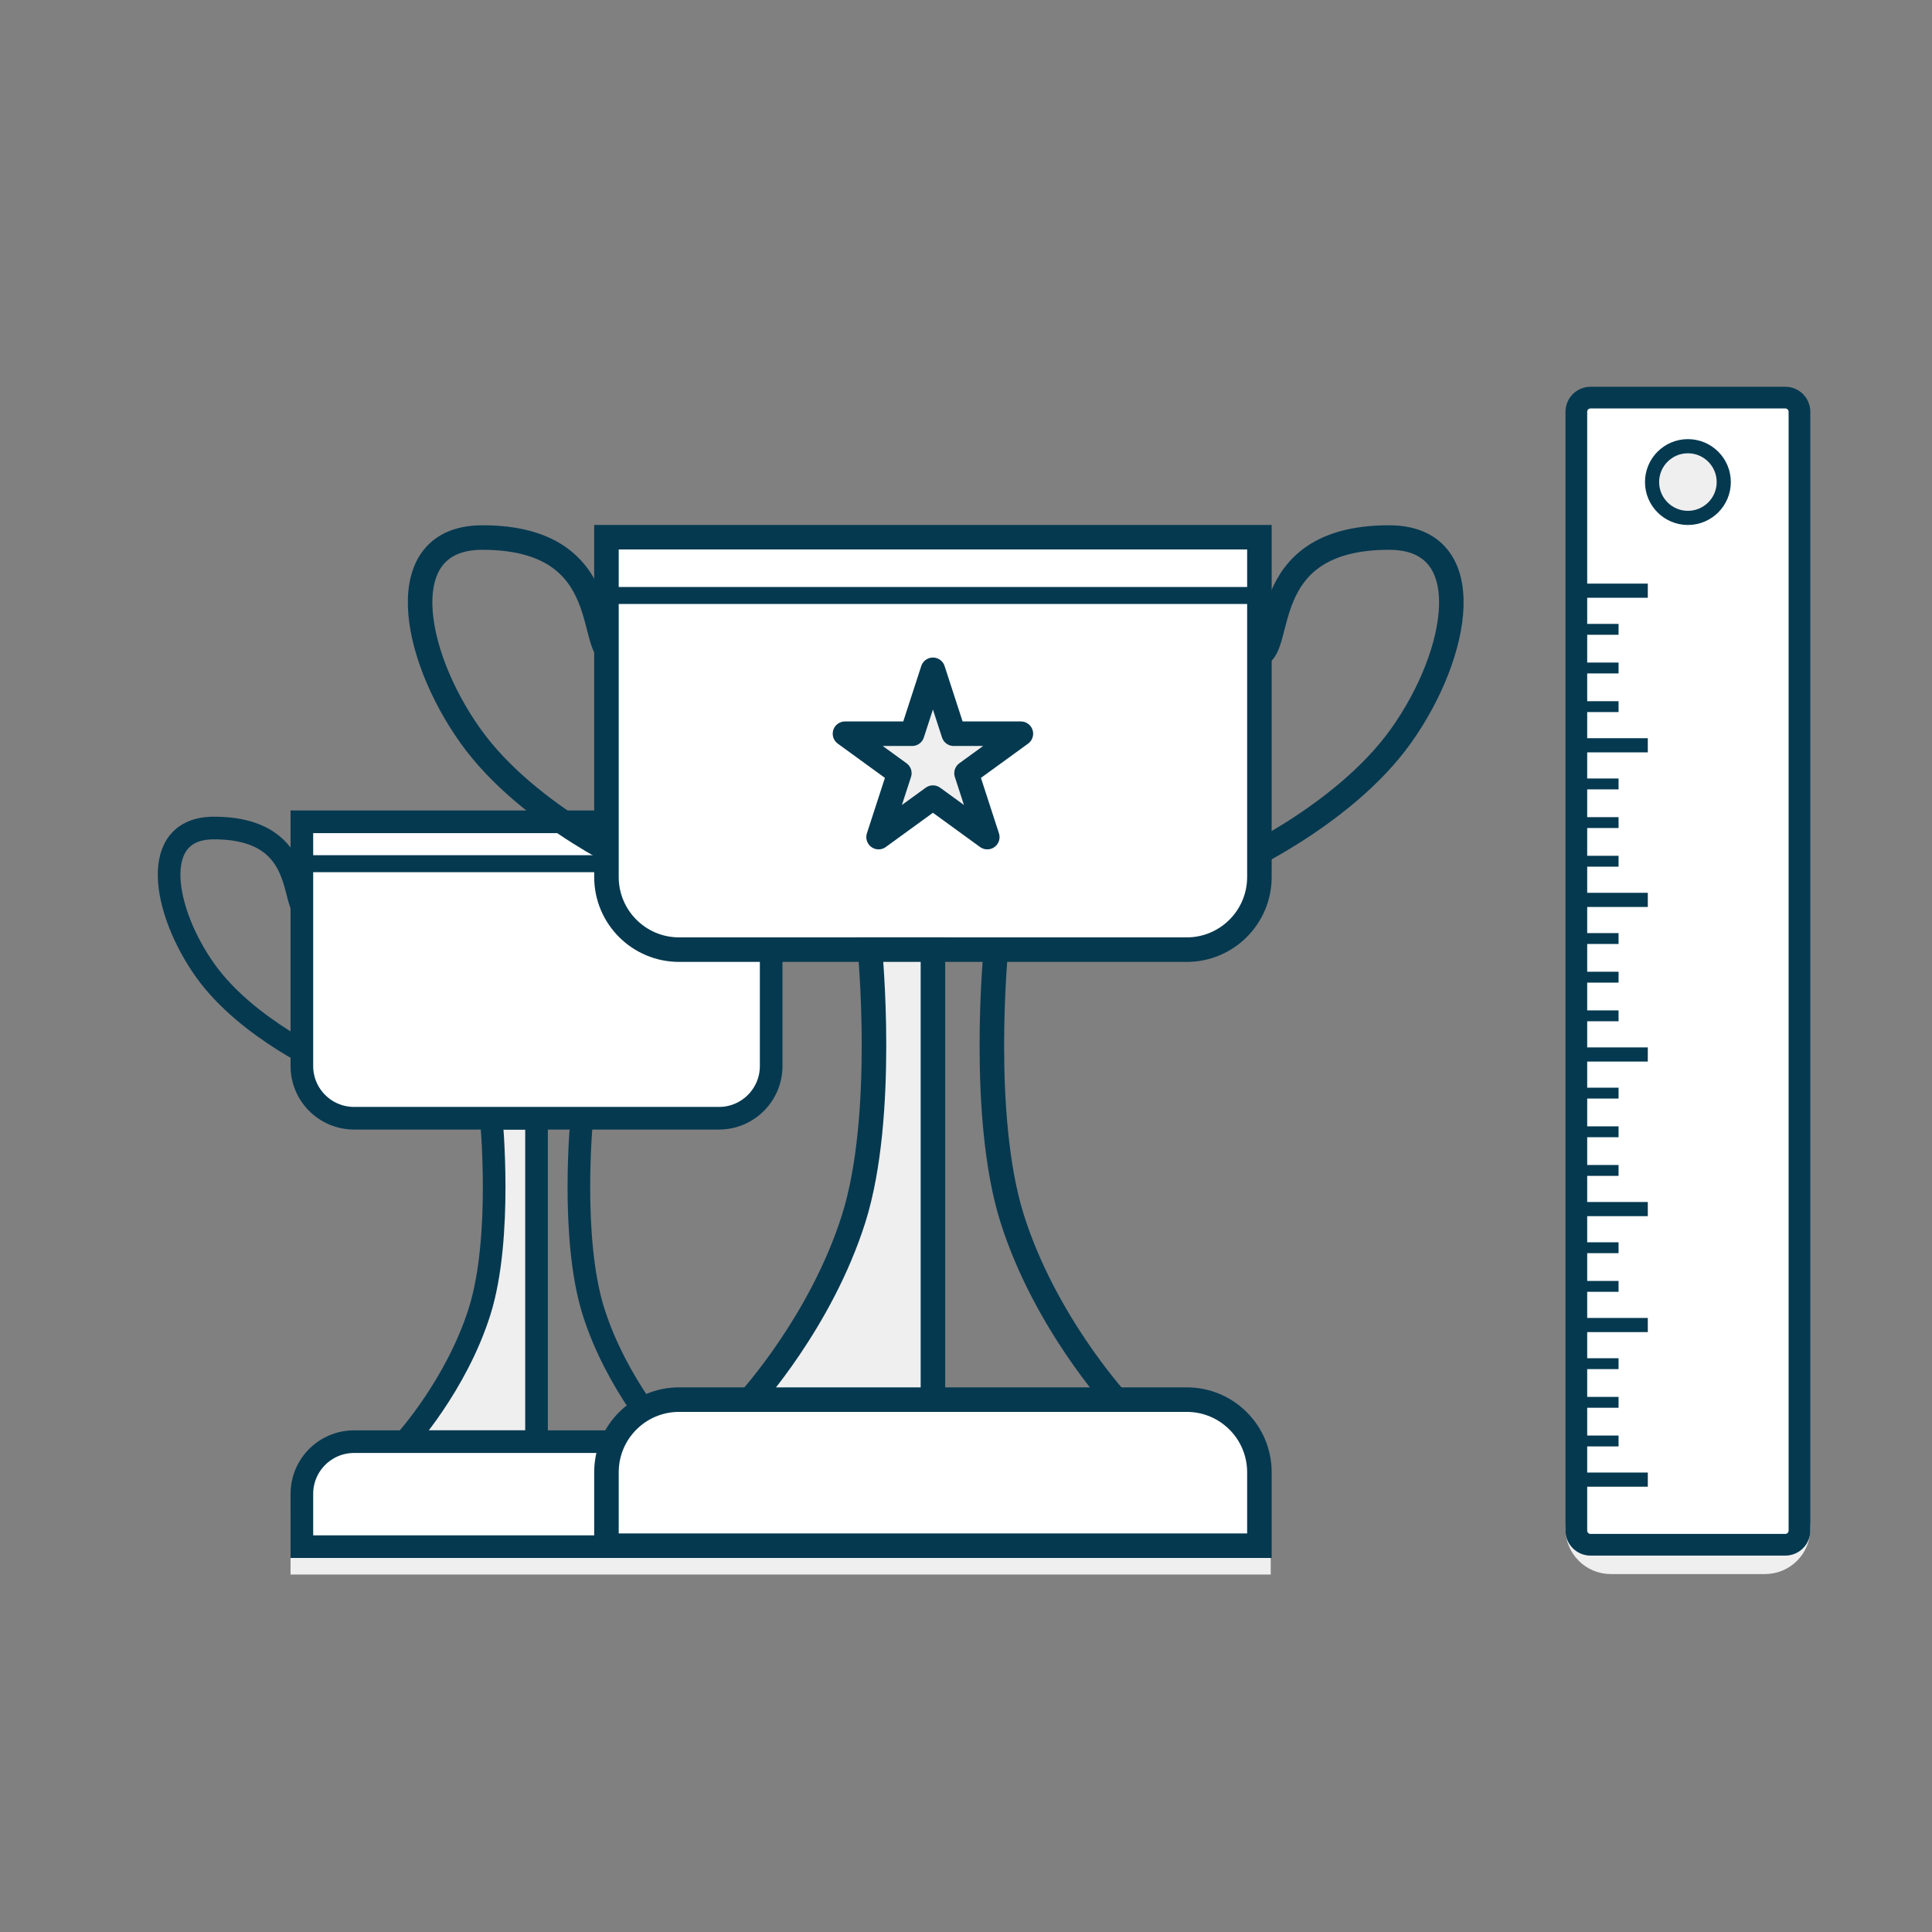 <?xml version="1.0" encoding="utf-8"?>
<!-- Generator: Adobe Illustrator 17.0.0, SVG Export Plug-In . SVG Version: 6.00 Build 0)  -->
<!DOCTYPE svg PUBLIC "-//W3C//DTD SVG 1.1//EN" "http://www.w3.org/Graphics/SVG/1.1/DTD/svg11.dtd">
<svg version="1.1" id="Layer_1" xmlns="http://www.w3.org/2000/svg" xmlns:xlink="http://www.w3.org/1999/xlink" x="0px" y="0px"
	 width="2048px" height="2048px" viewBox="0 0 2048 2048" enable-background="new 0 0 2048 2048" xml:space="preserve">
<rect x="0" y="0" width="2048" height="2048" fill="#808080" stroke="none"/>
<path fill="none" stroke="#EFEFEF" stroke-width="23" stroke-miterlimit="10" d="M1907.5,1620.583
	c0,20.154-16.338,36.492-36.492,36.492h-163.516c-20.154,0-36.492-16.338-36.492-36.492l0,0c0-20.154,16.338-36.492,36.492-36.492
	h163.516C1891.162,1584.091,1907.5,1600.429,1907.5,1620.583L1907.5,1620.583z"/>
<path fill="none" stroke="#053950" stroke-width="23.984" stroke-miterlimit="10" d="M349.587,970.389c0,0,1.363-3.03-21.357-3.03
	s3.029-89.619-101.487-89.619c-69.677,0-53.811,88.47-9.088,151.174c44.723,62.703,131.933,100.521,131.933,100.521"/>
<path fill="#FFFFFF" stroke="#053950" stroke-width="23" stroke-miterlimit="10" d="M1671,1622.5c0,8.284,6.716,15,15,15h206.5
	c8.284,0,15-6.716,15-15v-1186c0-8.284-6.716-15-15-15H1686c-8.284,0-15,6.716-15,15V1622.5z"/>
<circle fill="#EFEFEF" stroke="#053950" stroke-width="15" stroke-miterlimit="10" cx="1789.25" cy="511" r="38"/>
<line fill="none" stroke="#053950" stroke-width="15" stroke-miterlimit="10" x1="1671" y1="626.157" x2="1746.741" y2="626.157"/>
<line fill="none" stroke="#053950" stroke-width="11.528" stroke-miterlimit="10" x1="1671" y1="667.127" x2="1715.736" y2="667.127"/>
<line fill="none" stroke="#053950" stroke-width="11.528" stroke-miterlimit="10" x1="1671" y1="708.097" x2="1715.736" y2="708.097"/>
<line fill="none" stroke="#053950" stroke-width="11.528" stroke-miterlimit="10" x1="1671" y1="749.066" x2="1715.736" y2="749.066"/>
<line fill="none" stroke="#053950" stroke-width="15" stroke-miterlimit="10" x1="1671" y1="790.036" x2="1746.741" y2="790.036"/>
<line fill="none" stroke="#053950" stroke-width="11.528" stroke-miterlimit="10" x1="1671" y1="831.006" x2="1715.736" y2="831.006"/>
<line fill="none" stroke="#053950" stroke-width="11.528" stroke-miterlimit="10" x1="1671" y1="871.976" x2="1715.736" y2="871.976"/>
<line fill="none" stroke="#053950" stroke-width="11.528" stroke-miterlimit="10" x1="1671" y1="912.945" x2="1715.736" y2="912.945"/>
<line fill="none" stroke="#053950" stroke-width="15" stroke-miterlimit="10" x1="1671" y1="953.915" x2="1746.741" y2="953.915"/>
<line fill="none" stroke="#053950" stroke-width="11.528" stroke-miterlimit="10" x1="1671" y1="994.885" x2="1715.736" y2="994.885"/>
<line fill="none" stroke="#053950" stroke-width="11.528" stroke-miterlimit="10" x1="1671" y1="1035.854" x2="1715.736" y2="1035.854"/>
<line fill="none" stroke="#053950" stroke-width="11.528" stroke-miterlimit="10" x1="1671" y1="1076.824" x2="1715.736" y2="1076.824"/>
<line fill="none" stroke="#053950" stroke-width="15" stroke-miterlimit="10" x1="1671" y1="1117.794" x2="1746.741" y2="1117.794"/>
<line fill="none" stroke="#053950" stroke-width="11.528" stroke-miterlimit="10" x1="1671" y1="1158.764" x2="1715.736" y2="1158.764"/>
<line fill="none" stroke="#053950" stroke-width="11.528" stroke-miterlimit="10" x1="1671" y1="1199.733" x2="1715.736" y2="1199.733"/>
<g>
	<path fill="#EFEFEF" stroke="#053950" stroke-width="23.984" stroke-miterlimit="10" d="M429.327,1528.21
		c0,0,54.357-59.59,79.065-138.038c24.708-78.447,12.354-204.797,12.354-204.797h47.988v342.835H429.327z"/>
	<path fill="none" stroke="#053950" stroke-width="23.984" stroke-miterlimit="10" d="M616.722,1185.375
		c0,0-12.354,126.35,12.354,204.797c24.708,78.448,79.066,138.038,79.066,138.038"/>
</g>
<line fill="none" stroke="#053950" stroke-width="11.528" stroke-miterlimit="10" x1="1671" y1="1240.703" x2="1715.736" y2="1240.703"/>
<rect x="319.995" y="1620.583" fill="none" stroke="#EFEFEF" stroke-width="23.984" stroke-miterlimit="10" width="1015.026" height="36.492"/>
<line fill="none" stroke="#053950" stroke-width="15" stroke-miterlimit="10" x1="1671" y1="1281.673" x2="1746.741" y2="1281.673"/>
<line fill="none" stroke="#053950" stroke-width="11.528" stroke-miterlimit="10" x1="1671" y1="1322.643" x2="1715.736" y2="1322.643"/>
<line fill="none" stroke="#053950" stroke-width="11.528" stroke-miterlimit="10" x1="1671" y1="1363.612" x2="1715.736" y2="1363.612"/>
<line fill="none" stroke="#053950" stroke-width="15" stroke-miterlimit="10" x1="1671" y1="1404.582" x2="1746.741" y2="1404.582"/>
<line fill="none" stroke="#053950" stroke-width="11.528" stroke-miterlimit="10" x1="1671" y1="1445.552" x2="1715.736" y2="1445.552"/>
<line fill="none" stroke="#053950" stroke-width="11.528" stroke-miterlimit="10" x1="1671" y1="1486.521" x2="1715.736" y2="1486.521"/>
<line fill="none" stroke="#053950" stroke-width="11.528" stroke-miterlimit="10" x1="1671" y1="1527.491" x2="1715.736" y2="1527.491"/>
<line fill="none" stroke="#053950" stroke-width="15" stroke-miterlimit="10" x1="1671" y1="1568.461" x2="1746.741" y2="1568.461"/>
<path fill="#FFFFFF" stroke="#053950" stroke-width="23.984" stroke-miterlimit="10" d="M817.473,1639.5v-55.941
	c0-30.568-24.781-55.349-55.348-55.349H375.343c-30.568,0-55.348,24.78-55.348,55.349v55.941H817.473z"/>
<path fill="#FFFFFF" stroke="#053950" stroke-width="23.984" stroke-miterlimit="10" d="M319.995,871.141v258.885
	c0,30.567,24.78,55.349,55.348,55.349h386.782c30.567,0,55.348-24.781,55.348-55.349V871.141H319.995z"/>
<line fill="none" stroke="#053950" stroke-width="18" stroke-miterlimit="10" x1="319.995" y1="915.55" x2="817.473" y2="915.55"/>
<path fill="none" stroke="#053950" stroke-width="26" stroke-miterlimit="10" d="M1301.505,698.716c0,0-1.896-4.215,29.715-4.215
	c31.613,0-4.214-124.69,141.202-124.69c96.944,0,74.87,123.092,12.646,210.333s-183.562,139.858-183.562,139.858"/>
<path fill="none" stroke="#053950" stroke-width="26" stroke-miterlimit="10" d="M682.296,698.716c0,0,1.896-4.215-29.716-4.215
	s4.215-124.69-141.202-124.69c-96.944,0-74.87,123.092-12.645,210.333c62.224,87.241,183.562,139.858,183.562,139.858"/>
<path fill="#FFFFFF" stroke="#053950" stroke-width="26" stroke-miterlimit="10" d="M1335.021,1638.5v-77.834
	c0-42.529-34.478-77.008-77.008-77.008H719.872c-42.531,0-77.008,34.479-77.008,77.008v77.834H1335.021z"/>
<path fill="#FFFFFF" stroke="#053950" stroke-width="26" stroke-miterlimit="10" d="M642.864,569.456v360.196
	c0,42.53,34.477,77.008,77.008,77.008h538.142c42.53,0,77.008-34.478,77.008-77.008V569.456H642.864z"/>
<line fill="none" stroke="#053950" stroke-width="18" stroke-miterlimit="10" x1="642.864" y1="631.243" x2="1335.021" y2="631.243"/>
<g>
	<path fill="#EFEFEF" stroke="#053950" stroke-width="26" stroke-miterlimit="10" d="M794.98,1483.658
		c0,0,75.629-82.91,110.006-192.057c34.378-109.147,17.19-284.942,17.19-284.942h66.767v476.998L794.98,1483.658L794.98,1483.658z"
		/>
	<path fill="none" stroke="#053950" stroke-width="26" stroke-miterlimit="10" d="M1055.711,1006.66
		c0,0-17.189,175.794,17.188,284.942c34.378,109.146,110.007,192.057,110.007,192.057"/>
</g>
<polygon fill="#EFEFEF" stroke="#053950" stroke-width="26" stroke-linecap="round" stroke-linejoin="round" stroke-miterlimit="10" points="
	988.942,710.032 1010.951,777.766 1082.17,777.766 1024.553,819.628 1046.561,887.362 988.942,845.5 931.325,887.362 
	953.333,819.628 895.715,777.766 966.935,777.766 "/>
</svg>
